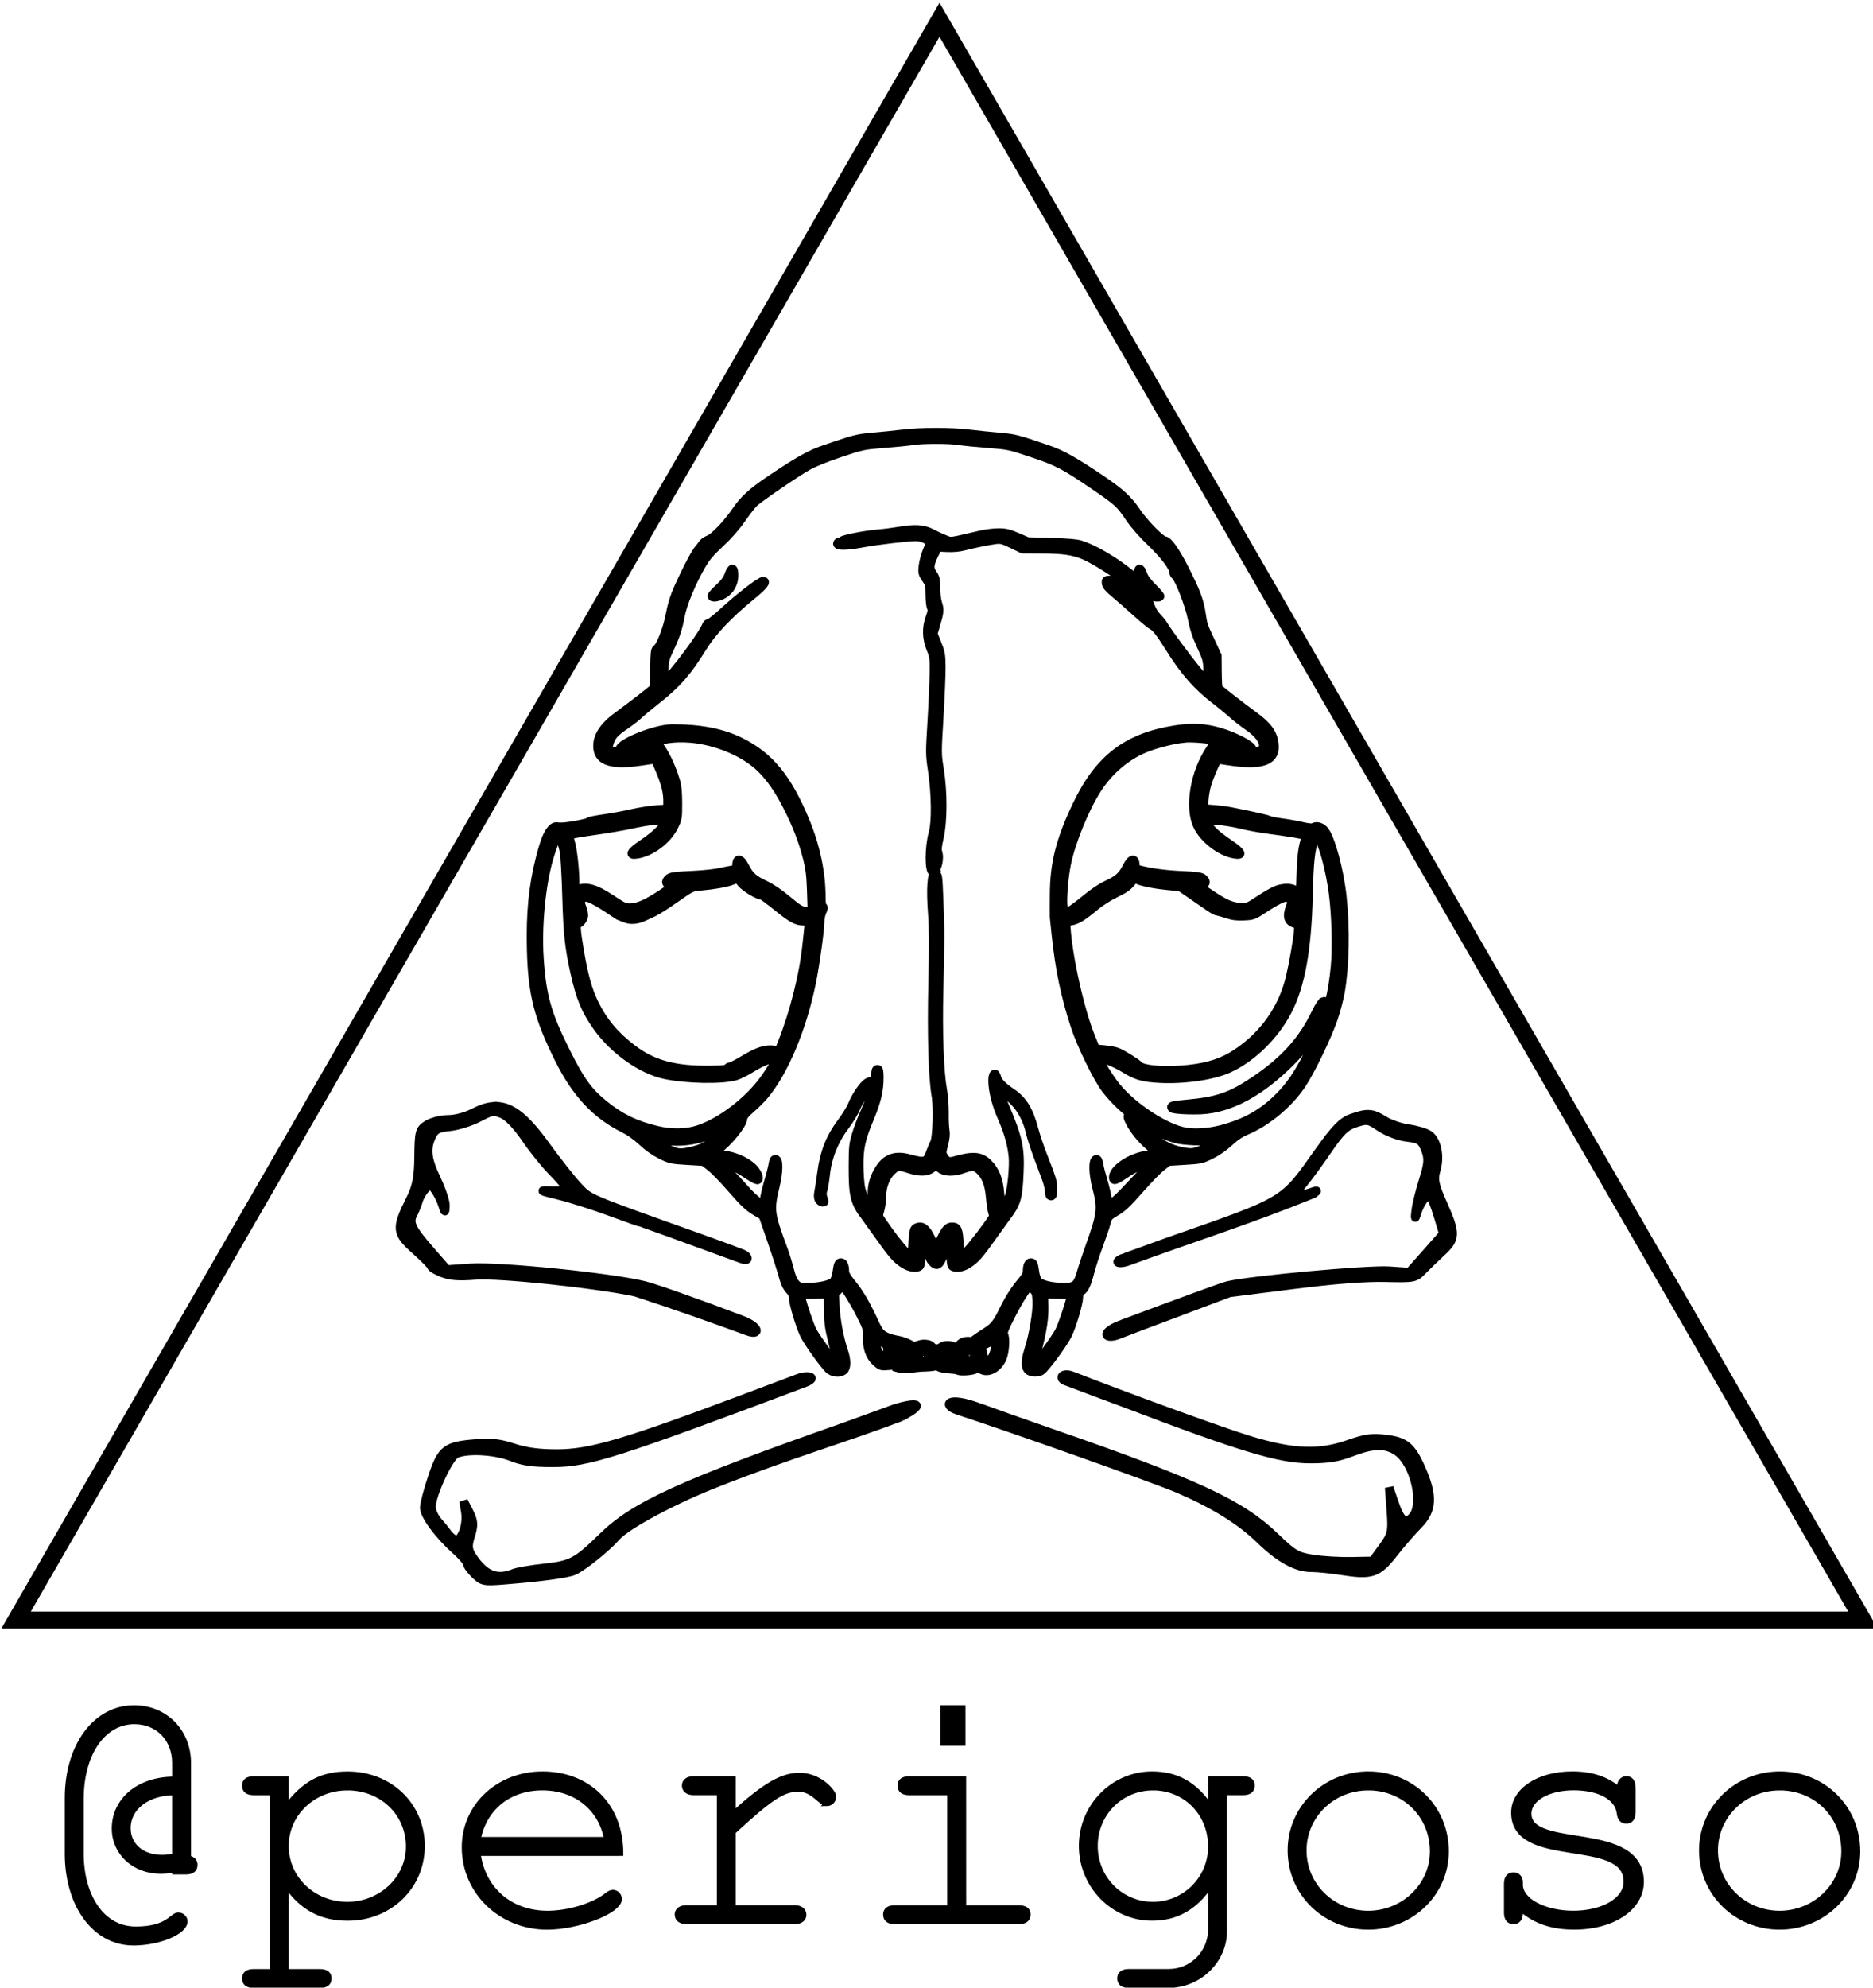 <?xml version="1.0" encoding="UTF-8" standalone="no"?>
<svg
   xmlns:dc="http://purl.org/dc/elements/1.1/"
   xmlns:cc="http://creativecommons.org/ns#"
   xmlns:rdf="http://www.w3.org/1999/02/22-rdf-syntax-ns#"
   xmlns:svg="http://www.w3.org/2000/svg"
   xmlns="http://www.w3.org/2000/svg"
   xmlns:sodipodi="http://sodipodi.sourceforge.net/DTD/sodipodi-0.dtd"
   xmlns:inkscape="http://www.inkscape.org/namespaces/inkscape"
   version="1.1"
   id="svg1555"
   width="16.5mm"
   height="17.5mm"
   viewBox="0 0 62.362 66.142"
   sodipodi:docname="skull_thick_border.svg"
   inkscape:version="1.0.1 (3bc2e813f5, 2020-09-07)">
  <sodipodi:namedview
     pagecolor="#ffffff"
     bordercolor="#666666"
     borderopacity="1"
     objecttolerance="10"
     gridtolerance="10"
     guidetolerance="10"
     inkscape:pageopacity="0"
     inkscape:pageshadow="2"
     inkscape:window-width="1920"
     inkscape:window-height="1029"
     id="namedview34"
     showgrid="false"
     inkscape:zoom="7.8203064"
     inkscape:cx="35.369288"
     inkscape:cy="30.402077"
     inkscape:window-x="0"
     inkscape:window-y="24"
     inkscape:window-maximized="1"
     inkscape:current-layer="svg1555" />
  <defs
     id="defs1559" />
  <g
     id="g1563"
     style="display:inline"
     transform="translate(11.706,14.32)">
    <g
       id="g1749"
       transform="matrix(0.041,0,0,0.041,1.601,0.039)">
      <g
         id="g1739" />
      <g
         id="g1677"
         transform="translate(1.993,-3)">
        <g
           id="g1769">
          <path
             id="path1606"
             style="display:inline;fill:#000000;stroke:#000000;stroke-width:6.973;stroke-miterlimit:4;stroke-dasharray:none"
             d="m 407.39,799.725 c 22.816,-12.129 10.103,-11.592 -5.648,-6.637 -13.765,5.005 -31.379,11.506 -40.186,14.604 -132.414,46.577 -170.692,63.983 -196.691,89.441 -20.949,20.513 -25.329,22.851 -47.205,25.197 -10.736,1.151 -21.95,3.079 -24.922,4.283 -13.731,5.565 -23.485,1.786 -33.322,-12.912 -4.155,-6.209 -4.426,-9.015 -1.699,-17.643 2.64,-8.355 2.402,-11.898 -1.281,-19.082 l -4.523,-8.82 1.479,9.096 c 1.638,10.071 -3.222,23.52 -8.059,22.299 -1.706,-0.431 -4.507,-2.704 -6.223,-5.053 -1.716,-2.348 -5.414,-6.908 -8.217,-10.133 -2.803,-3.225 -5.096,-8.389 -5.096,-11.475 0,-10.113 14.451,-40.923 20.307,-43.297 9.526,-3.861 31.487,-2.576 44.605,2.609 9.503,3.756 17.174,4.835 34.102,4.795 27.899,-0.066 50.418,-7.069 205.227,-65.275 9.769,-4.233 1.258,-6.265 -6.199,-3.391 l -43.322,16.287 c -97.48,36.648 -125.674,44.943 -152.762,44.943 -14.782,0 -24.975,-1.363 -35.258,-4.713 -11.359,-3.701 -17.929,-4.441 -30.613,-3.449 -24.357,1.904 -27.791,4.54 -35.367,27.162 -3.609,10.776 -6.558,21.986 -6.553,24.912 0.011,6.301 11.669,22.104 25.246,34.223 5.34,4.767 9.709,9.844 9.709,11.281 0,1.438 2.829,5.336 6.285,8.664 5.878,5.659 7.339,5.968 22.57,4.766 30.045,-2.372 51.61,-5.219 57.449,-7.586 6.705,-2.717 27.058,-19.029 34.551,-27.689 8.328,-9.625 47.6,-30.606 82.838,-44.256 55.944,-22.101 100.711,-35.05 148.779,-53.152 z"
             transform="translate(-1.993,3)" />
          <path
             id="path1732"
             style="display:inline;fill:#000000;stroke:#000000;stroke-width:6.973;stroke-miterlimit:4;stroke-dasharray:none"
             d="m 546.549,766.559 c -7.829,-3.192 -11.785,1.351 -6.331,3.876 16.44,6.274 33.906,12.637 47.891,17.899 95.512,36.35 126.396,45.662 151.398,45.648 14.646,-0.007 22.539,-1.307 33.488,-5.514 17.753,-6.821 27.929,-6.974 37.164,-0.561 14.2,9.862 21.785,43.57 12.006,53.361 -5.769,5.776 -9.521,2.61 -14.578,-12.301 l -4.016,-11.84 1.385,18.746 c 1.283,17.37 0.794,19.554 -6.668,29.771 l -8.055,11.027 -17.473,0.336 c -9.61,0.185 -23.808,-0.681 -31.551,-1.926 -12.71,-2.043 -15.673,-3.803 -30.49,-18.094 -27.516,-26.538 -63.565,-43.257 -181.123,-84.012 -24.884,-8.627 -44.211,-15.512 -58.355,-20.656 l -0.164,0.025 c -26.986,-10.257 -30.186,-1.909 -18.234,2.012 41.471,13.502 160.907,55.685 180.029,63.971 29.022,12.575 50.079,25.684 65.852,40.996 15.851,15.389 29.426,22.859 41.531,22.859 4.872,0 16.21,1.151 25.195,2.557 23.893,3.737 28.98,2.016 41.521,-14.045 5.958,-7.63 15.036,-18.109 20.176,-23.287 11.612,-11.699 12.278,-23.478 2.566,-45.438 -8.149,-18.426 -13.041,-22.414 -29.844,-24.322 -10.486,-1.191 -16.025,-0.404 -28.783,4.094 -24.219,8.538 -45.116,7.777 -80.639,-2.938 -22.997,-6.937 -103.945,-36.614 -143.9,-52.248 z"
             transform="translate(-1.993,3)" />
          <path
             id="path1728"
             style="display:inline;fill:#000000;stroke:#000000;stroke-width:6.973;stroke-miterlimit:4;stroke-dasharray:none"
             d="m 589.572,670.109 c -9.502,3.005 -8.131,6.528 1.418,3.607 52.906,-19.375 99.864,-34.133 151.195,-55.039 3.901,-2.989 3.511,-3.057 -3.652,-0.627 -11.258,3.818 -12.44,1.557 -4.316,-8.264 3.857,-4.663 12.701,-16.789 19.652,-26.947 10.219,-14.933 14.532,-19.068 22.521,-21.596 9.506,-3.008 10.264,-2.872 19.947,3.566 5.867,3.901 14.891,7.277 21.633,8.094 10.361,1.255 11.922,2.297 14.967,9.992 2.789,7.048 2.49,11.454 -1.656,24.529 -2.78,8.766 -5.527,19.906 -6.107,24.758 -0.842,7.036 -0.654,7.482 0.932,2.205 2.519,-8.386 8.253,-15.838 10.736,-13.957 1.047,0.793 3.891,8.036 6.318,16.096 l 4.414,14.654 -13.785,15.559 -13.785,15.561 -16.34,-1.137 c -17.179,-1.195 -113.26,7.59 -131.371,12.012 -4.164,1.017 -40.692,14.446 -84.131,30.67 l -0.059,0.125 c -19.383,6.64 -16.004,13.096 -5.486,9.545 5.878,-2.248 11.652,-4.464 16.228,-6.217 l 75.072,-28.24 50.879,-6.42 c 34.202,-4.315 58.883,-6.238 75.303,-5.869 23.934,0.538 24.549,0.421 30.578,-5.832 3.384,-3.51 10.412,-10.303 15.617,-15.096 11.537,-10.622 11.647,-14.972 0.99,-38.881 -6.876,-15.427 -7.785,-19.938 -5.547,-27.48 3.311,-11.159 0.637,-24.256 -5.85,-28.662 -2.686,-1.825 -10.125,-4.042 -16.531,-4.926 -6.407,-0.884 -15.353,-3.945 -19.881,-6.803 -9.668,-6.101 -13.803,-6.378 -26.584,-1.785 -7.462,2.682 -13.073,8.445 -26.295,27.014 -29.904,41.998 -25.564,39.401 -122.355,73.211 -11.566,4.166 -23.117,8.378 -34.67,12.58 z"
             transform="translate(-1.993,3)" />
          <path
             id="path1724"
             style="display:inline;fill:#000000;stroke:#000000;stroke-width:6.973;stroke-miterlimit:4;stroke-dasharray:none"
             d="m 75.268,547.768 c -4.723,0.494 -9.683,2.21 -15.15,5.023 -6.3,3.242 -14.844,5.514 -20.738,5.514 -5.54,0 -13.099,1.889 -16.898,4.223 -6.35,3.9 -6.891,5.88 -7.086,25.914 -0.165,16.971 -1.659,24.569 -6.859,34.922 -11.749,23.39 -11.379,27.255 3.902,40.812 7.348,6.519 13.359,12.629 13.359,13.58 0,0.951 3.935,3.27 8.746,5.154 6.561,2.569 13.292,3.074 26.938,2.018 19.145,-1.482 98.113,6.818 130.023,13.666 31.734,10.29 65.433,22.289 91.219,31.705 9.735,3.611 10.333,-3.428 -4.75,-9.197 C 242.278,707.59 207.465,695.2 198.35,692.986 170.766,686.288 80.337,677.203 57.389,678.826 L 38.395,680.17 25.17,664.998 C 9.53,647.055 7.199,642.169 10.945,635.193 c 1.54,-2.868 3.49,-7.696 4.332,-10.729 0.842,-3.032 3.381,-7.428 5.643,-9.77 4,-4.141 4.214,-4.111 7.912,1.104 2.091,2.948 4.751,8.336 5.91,11.975 2.103,6.599 2.109,6.602 2.406,0.684 0.164,-3.263 -2.978,-12.812 -6.982,-21.219 -7.939,-16.668 -8.923,-24.86 -4.211,-35.098 2.568,-5.58 4.985,-6.865 14.773,-7.859 6.437,-0.654 16.974,-3.955 23.416,-7.336 10.929,-5.736 12.224,-5.93 19.369,-2.893 4.581,1.947 12.09,9.815 18.691,19.582 6.069,8.979 16.377,21.685 22.906,28.234 6.53,6.549 11.053,12.528 10.051,13.287 -1.002,0.759 -6.689,1.209 -12.639,1.002 -9.645,-0.336 -8.912,0.087 6.762,3.9 9.668,2.353 28.383,8.277 41.59,13.164 13.206,4.887 24.579,8.885 25.271,8.885 0.776,0 32.167,11.405 81.123,29.32 7.426,2.735 5.715,-2.192 1.684,-3.863 -10.75,-4.187 -22.214,-8.245 -33.289,-12.289 -95.561,-34.105 -91.101,-32.211 -101.137,-42.92 -5.238,-5.59 -16.84,-20.286 -25.781,-32.658 -17.267,-23.892 -29.31,-33.411 -43.479,-31.93 z"
             transform="translate(-1.993,3)" />
          <path
             id="path1673"
             style="fill:#000000;stroke:#000000;stroke-width:0.283;stroke-miterlimit:4;stroke-dasharray:none"
             d="m 19.305,0.062 c -0.398,0 -0.796,0.019 -1.111,0.057 -0.271,0.033 -0.714,0.077 -0.982,0.1 -0.493,0.041 -0.593,0.068 -1.635,0.426 -0.429,0.147 -0.861,0.392 -1.738,0.984 -0.619,0.418 -0.88,0.657 -1.156,1.066 -0.131,0.194 -0.375,0.487 -0.543,0.648 -0.247,0.238 -0.267,0.229 -0.395,0.289 -0.034,0.016 -0.123,0.078 -0.154,0.125 -0.021,0.032 -0.038,0.067 -0.098,0.131 -0.119,0.128 -0.412,0.682 -0.697,1.318 -0.131,0.293 -0.21,0.546 -0.271,0.875 -0.089,0.476 -0.318,1.061 -0.443,1.131 -0.051,0.029 -0.062,0.145 -0.068,0.646 C 10.008,8.195 9.993,8.488 9.979,8.512 9.954,8.552 9.273,9.08 8.805,9.422 8.31,9.784 8.096,10.128 8.137,10.5 c 0.047,0.428 0.495,0.561 1.42,0.422 l 0.479,-0.07 0.139,0.326 c 0.197,0.462 0.27,0.747 0.27,1.049 v 0.262 l -0.355,0.023 c -0.196,0.013 -0.559,0.069 -0.805,0.125 -0.246,0.057 -0.665,0.134 -0.934,0.172 -0.268,0.038 -0.498,0.084 -0.51,0.102 -0.038,0.058 -0.805,0.192 -0.971,0.17 -0.139,-0.019 -0.175,-0.006 -0.264,0.09 -0.124,0.133 -0.232,0.41 -0.369,0.945 -0.238,0.93 -0.324,1.822 -0.295,3.014 0.036,1.467 0.236,2.249 0.932,3.641 0.554,1.108 1.206,1.804 2.113,2.258 0.218,0.109 0.43,0.26 0.621,0.439 0.191,0.18 0.401,0.328 0.613,0.434 0.31,0.153 0.347,0.162 0.869,0.193 l 0.545,0.033 0.221,0.17 c 0.122,0.094 0.413,0.391 0.648,0.66 0.493,0.564 0.607,0.671 0.887,0.836 l 0.203,0.119 0.195,0.561 c 0.231,0.66 0.405,1.199 0.496,1.531 0.041,0.149 0.111,0.285 0.186,0.359 0.083,0.083 0.119,0.158 0.119,0.252 0,0.181 0.222,0.922 0.367,1.223 0.115,0.238 0.587,0.904 0.801,1.129 0.126,0.132 0.384,0.153 0.506,0.043 0.099,-0.089 0.095,-0.342 -0.006,-0.637 -0.135,-0.394 -0.252,-1.006 -0.275,-1.453 l -0.021,-0.43 0.125,-0.129 c 0.069,-0.071 0.134,-0.129 0.143,-0.129 0.047,0 0.381,0.538 0.582,0.939 0.217,0.432 0.233,0.48 0.223,0.715 -0.016,0.373 0.08,0.66 0.285,0.846 0.163,0.147 0.177,0.152 0.406,0.131 0.208,-0.019 0.238,-0.011 0.26,0.057 0.258,0.084 0.571,0.02 0.812,-0.004 0.224,-0.002 0.434,-0.02 0.467,-0.041 0.04,-0.025 0.082,-0.018 0.125,0.021 0.038,0.034 0.18,0.066 0.34,0.076 0.151,0.01 0.286,0.028 0.299,0.041 0.055,0.055 0.512,0.022 0.582,-0.041 0.066,-0.06 0.081,-0.06 0.166,0 0.249,0.174 0.631,-0.051 0.746,-0.439 0.068,-0.229 0.08,-0.604 0.021,-0.713 -0.03,-0.056 0.021,-0.191 0.227,-0.596 0.222,-0.436 0.436,-0.788 0.586,-0.965 0.016,-0.018 0.081,0.015 0.145,0.074 0.103,0.096 0.118,0.141 0.131,0.4 0.017,0.335 -0.109,1.1 -0.26,1.57 -0.175,0.549 -0.116,0.773 0.205,0.773 0.132,0 0.192,-0.024 0.273,-0.111 0.227,-0.242 0.694,-0.898 0.805,-1.129 0.15,-0.313 0.365,-1.046 0.365,-1.236 0,-0.103 0.024,-0.162 0.08,-0.197 0.113,-0.071 0.187,-0.228 0.287,-0.619 0.048,-0.187 0.177,-0.587 0.289,-0.889 0.112,-0.302 0.227,-0.643 0.256,-0.756 0.046,-0.181 0.077,-0.219 0.25,-0.32 0.29,-0.17 0.407,-0.28 0.904,-0.844 0.248,-0.282 0.55,-0.589 0.67,-0.682 l 0.219,-0.168 0.545,-0.033 c 0.522,-0.031 0.56,-0.04 0.869,-0.193 0.202,-0.1 0.425,-0.256 0.594,-0.414 0.194,-0.182 0.355,-0.29 0.57,-0.381 0.676,-0.286 1.4,-0.888 1.822,-1.52 0.307,-0.459 0.865,-1.619 1.057,-2.195 0.089,-0.268 0.19,-0.652 0.225,-0.854 0.151,-0.872 0.175,-2.076 0.061,-3.15 -0.095,-0.892 -0.4,-1.995 -0.607,-2.203 -0.113,-0.113 -0.255,-0.145 -0.357,-0.08 -0.031,0.019 -0.181,0.004 -0.352,-0.037 -0.164,-0.039 -0.468,-0.093 -0.678,-0.121 -0.21,-0.028 -0.399,-0.066 -0.422,-0.084 -0.037,-0.029 -0.61,-0.157 -1.279,-0.287 -0.123,-0.024 -0.37,-0.056 -0.549,-0.07 l -0.326,-0.025 0.012,-0.264 c 0.006,-0.145 0.046,-0.383 0.09,-0.529 0.087,-0.292 0.34,-0.865 0.369,-0.836 0.01,0.01 0.239,0.049 0.51,0.084 0.995,0.13 1.408,-0.052 1.344,-0.592 C 30.429,9.988 30.26,9.755 29.805,9.422 29.354,9.092 28.653,8.545 28.627,8.504 28.612,8.48 28.6,8.23 28.598,7.949 L 28.594,7.439 28.387,6.992 C 28.121,6.419 28.129,6.443 28.066,6.033 28.003,5.618 27.885,5.308 27.512,4.572 27.216,3.989 26.972,3.642 26.855,3.639 26.736,3.635 26.179,3.068 25.928,2.695 25.652,2.286 25.393,2.048 24.773,1.629 23.896,1.036 23.464,0.792 23.035,0.645 21.993,0.287 21.892,0.26 21.398,0.219 21.13,0.196 20.689,0.152 20.418,0.119 20.103,0.081 19.703,0.062 19.305,0.062 Z m 0,0.244 c 0.3,0 0.599,0.012 0.764,0.039 0.141,0.023 0.57,0.066 0.955,0.096 0.686,0.053 0.716,0.06 1.453,0.307 0.846,0.283 1.069,0.4 2.049,1.068 0.787,0.537 0.857,0.601 1.172,1.068 0.16,0.237 0.411,0.523 0.711,0.811 0.438,0.42 0.742,0.825 0.742,0.986 0,0.035 0.025,0.085 0.057,0.109 0.123,0.097 0.466,0.978 0.553,1.424 0.063,0.321 0.143,0.566 0.295,0.895 0.197,0.427 0.209,0.474 0.223,0.838 L 28.293,8.332 28.086,8.109 C 27.807,7.807 26.982,6.707 26.799,6.393 26.773,6.349 26.686,6.243 26.604,6.158 26.497,6.049 26.421,5.911 26.344,5.682 l -0.109,-0.324 0.123,0.076 c 0.128,0.078 0.346,0.101 0.346,0.037 0,-0.02 -0.115,-0.153 -0.256,-0.295 C 26.279,5.006 26.173,4.86 26.137,4.746 26.061,4.512 25.973,4.517 25.973,4.756 V 4.938 L 25.717,4.732 C 25.187,4.303 24.521,3.913 24.082,3.775 23.942,3.731 23.639,3.706 23.105,3.691 L 22.334,3.67 21.988,3.521 C 21.697,3.397 21.597,3.373 21.357,3.375 c -0.157,0.001 -0.412,0.034 -0.568,0.07 -1.074,0.252 -0.964,0.238 -1.184,0.154 -0.109,-0.042 -0.307,-0.134 -0.438,-0.203 -0.277,-0.146 -0.558,-0.163 -1.104,-0.068 -0.179,0.031 -0.48,0.069 -0.67,0.084 -0.407,0.032 -1.18,0.184 -1.18,0.232 0,0.019 -0.035,0.033 -0.08,0.033 -0.045,0 -0.082,0.029 -0.082,0.062 0,0.087 0.32,0.079 0.852,-0.02 0.479,-0.089 1.471,-0.205 1.744,-0.205 0.105,7.48e-5 0.24,0.035 0.33,0.086 L 19.131,3.688 19.018,3.957 c -0.062,0.149 -0.126,0.38 -0.141,0.514 -0.025,0.227 -0.018,0.257 0.098,0.428 0.114,0.167 0.126,0.211 0.127,0.516 4.07e-4,0.183 0.02,0.379 0.045,0.434 0.036,0.08 0.028,0.144 -0.041,0.328 -0.125,0.333 -0.114,0.689 0.027,1.033 0.103,0.249 0.11,0.312 0.105,0.779 -0.003,0.279 -0.034,0.998 -0.07,1.598 -0.065,1.066 -0.065,1.103 0.016,1.646 0.113,0.768 0.125,1.686 0.025,2.039 -0.137,0.488 -0.138,1.301 -0.002,1.301 0.155,-0.074 0.223,-0.451 0.172,-0.631 -0.039,-0.107 -0.031,-0.198 0.041,-0.512 0.121,-0.526 0.123,-1.499 0.004,-2.238 -0.084,-0.52 -0.084,-0.526 -0.01,-1.752 0.041,-0.676 0.071,-1.421 0.068,-1.656 -0.005,-0.379 -0.02,-0.461 -0.137,-0.748 l -0.131,-0.324 0.068,-0.225 c 0.148,-0.494 0.155,-0.565 0.086,-0.775 -0.037,-0.112 -0.064,-0.335 -0.064,-0.514 0,-0.272 -0.013,-0.335 -0.104,-0.465 -0.123,-0.178 -0.114,-0.303 0.055,-0.648 L 19.365,3.861 19.674,3.875 c 0.193,0.009 0.398,-0.009 0.549,-0.049 0.32,-0.084 0.848,-0.191 1.074,-0.217 0.155,-0.018 0.234,0.005 0.525,0.146 l 0.344,0.166 0.592,0.002 c 0.741,0.001 1.067,0.046 1.449,0.205 0.35,0.146 1.179,0.682 1.428,0.924 0.142,0.138 0.338,0.434 0.338,0.512 0,0.021 -0.438,-0.301 -0.691,-0.51 -0.082,-0.067 -0.189,-0.115 -0.256,-0.115 -0.101,0 -0.115,0.013 -0.104,0.109 0.009,0.077 0.091,0.172 0.277,0.326 0.145,0.12 0.47,0.405 0.723,0.633 0.252,0.228 0.493,0.426 0.533,0.441 0.099,0.037 0.27,0.259 0.57,0.74 0.476,0.763 0.912,1.259 1.508,1.713 0.168,0.128 0.415,0.331 0.549,0.451 0.134,0.12 0.372,0.306 0.527,0.412 0.512,0.35 0.66,0.736 0.322,0.834 -0.115,0.034 -0.919,0.005 -1.104,-0.039 -0.105,-0.025 -0.112,-0.051 -0.041,-0.146 0.047,-0.063 0.078,-0.06 0.426,0.053 0.421,0.136 0.539,0.151 0.539,0.062 0,-0.123 -0.562,-0.423 -1.076,-0.574 -0.484,-0.142 -0.908,-0.166 -1.467,-0.078 -1.592,0.249 -2.519,0.957 -3.248,2.48 -0.552,1.154 -0.75,1.934 -0.754,2.967 l -0.002,0.488 c -3.9e-4,0.118 -6.12e-4,0.142 0.002,0.258 l 0.062,0.594 c 0.117,1.111 0.307,2.024 0.633,3.012 0.2,0.607 0.734,1.701 1.002,2.053 0.573,0.752 1.555,1.449 2.328,1.652 0.285,0.075 0.951,0.098 1.26,0.043 0.161,-0.029 0.175,-0.025 0.121,0.027 -0.111,0.109 -0.642,0.35 -0.82,0.373 -0.113,0.014 -0.291,-0.008 -0.5,-0.062 -0.406,-0.105 -0.727,-0.317 -1.199,-0.793 -0.447,-0.451 -0.575,-0.466 -0.33,-0.041 0.148,0.256 0.412,0.556 0.668,0.758 0.217,0.172 0.221,0.167 -0.191,0.23 -0.517,0.079 -1.082,0.459 -1.082,0.727 0,0.136 0.067,0.118 0.4,-0.107 0.286,-0.194 0.669,-0.369 0.809,-0.369 0.041,0 -0.065,0.138 -0.275,0.357 -0.189,0.196 -0.438,0.459 -0.553,0.584 -0.226,0.246 -0.493,0.464 -0.525,0.432 -0.011,-0.011 -0.037,-0.119 -0.057,-0.242 -0.02,-0.123 -0.082,-0.377 -0.139,-0.564 -0.057,-0.188 -0.116,-0.421 -0.131,-0.518 -0.02,-0.131 -0.045,-0.171 -0.094,-0.162 -0.114,0.022 -0.106,0.461 0.016,0.932 0.181,0.7 0.161,0.863 -0.234,1.967 -0.104,0.291 -0.228,0.663 -0.275,0.828 -0.121,0.425 -0.201,0.493 -0.576,0.492 -0.385,-8.24e-4 -0.761,-0.09 -0.852,-0.201 -0.038,-0.047 -0.081,-0.172 -0.096,-0.277 -0.039,-0.287 -0.058,-0.334 -0.139,-0.334 -0.079,0 -0.122,0.107 -0.123,0.299 -3.69e-4,0.077 -0.061,0.187 -0.18,0.326 -0.234,0.276 -0.423,0.576 -0.633,1.008 -0.308,0.633 -0.429,0.533 -1.011,0.977 0,0 -0.253,-0.082 -0.41,0.097 -0.024,0.027 -0.044,0.074 -0.044,0.096 0,0.022 -0.052,0.013 -0.113,-0.02 -0.144,-0.075 -0.339,-0.076 -0.439,0 -0.111,0.084 -0.236,0.078 -0.322,-0.018 -0.054,-0.06 -0.124,-0.082 -0.27,-0.082 -0.108,0 -0.335,0.103 -0.335,0.084 1e-6,-0.02 -0.258,-0.162 -0.464,-0.201 -0.72,-0.137 -0.652,-0.278 -0.97,-0.912 -0.227,-0.452 -0.385,-0.705 -0.637,-1.014 -0.123,-0.151 -0.189,-0.271 -0.189,-0.344 -9.35e-4,-0.189 -0.047,-0.297 -0.125,-0.297 -0.081,0 -0.102,0.05 -0.143,0.338 -0.015,0.107 -0.057,0.232 -0.094,0.277 -0.088,0.108 -0.47,0.196 -0.852,0.197 -0.279,5.93e-4 -0.307,-0.006 -0.412,-0.119 -0.079,-0.084 -0.138,-0.224 -0.199,-0.467 -0.048,-0.191 -0.144,-0.499 -0.213,-0.684 -0.425,-1.14 -0.444,-1.281 -0.262,-2.035 0.121,-0.501 0.129,-0.893 0.018,-0.914 -0.049,-0.009 -0.073,0.031 -0.094,0.162 -0.015,0.096 -0.072,0.33 -0.129,0.518 -0.057,0.188 -0.121,0.442 -0.141,0.564 -0.02,0.123 -0.045,0.233 -0.057,0.244 -0.036,0.036 -0.387,-0.261 -0.6,-0.508 -0.112,-0.13 -0.342,-0.378 -0.512,-0.551 -0.19,-0.194 -0.283,-0.316 -0.242,-0.316 0.137,0 0.508,0.17 0.803,0.367 0.168,0.112 0.328,0.203 0.355,0.203 0.099,2.01e-4 0.048,-0.191 -0.094,-0.357 -0.184,-0.215 -0.575,-0.407 -0.938,-0.463 -0.407,-0.063 -0.408,-0.063 -0.275,-0.162 0.377,-0.283 0.828,-0.838 0.842,-1.037 0.006,-0.082 0.078,-0.172 0.273,-0.342 0.147,-0.127 0.341,-0.321 0.432,-0.43 0.652,-0.781 1.244,-2.184 1.557,-3.693 0.122,-0.588 0.287,-1.77 0.287,-2.059 0,-0.09 0.03,-0.23 0.068,-0.311 0.051,-0.107 0.055,-0.15 0.02,-0.162 -0.032,-0.011 -0.049,-0.119 -0.049,-0.318 0,-0.807 -0.188,-1.69 -0.537,-2.527 -0.585,-1.402 -1.172,-2.118 -2.125,-2.592 -0.614,-0.305 -1.336,-0.445 -2.275,-0.441 -0.522,0.002 -1.678,0.457 -1.721,0.678 -0.02,0.101 0.093,0.089 0.531,-0.053 0.348,-0.112 0.379,-0.116 0.426,-0.053 0.028,0.038 0.051,0.083 0.051,0.1 0,0.053 -0.268,0.084 -0.771,0.09 -0.407,0.004 -0.496,-0.004 -0.555,-0.062 -0.06,-0.06 -0.062,-0.092 -0.021,-0.229 0.068,-0.226 0.177,-0.349 0.514,-0.576 0.162,-0.11 0.366,-0.267 0.453,-0.35 0.087,-0.083 0.349,-0.302 0.584,-0.486 0.674,-0.53 1.022,-0.925 1.51,-1.717 0.33,-0.536 0.855,-1.093 1.621,-1.719 0.406,-0.332 0.53,-0.486 0.389,-0.486 -0.094,0 -0.795,0.541 -1.285,0.992 -0.234,0.215 -0.455,0.391 -0.492,0.391 -0.038,0 -0.082,0.036 -0.096,0.08 -0.07,0.219 -0.807,1.243 -1.217,1.688 l -0.188,0.203 0.014,-0.385 C 10.345,7.601 10.362,7.526 10.5,7.234 c 0.211,-0.446 0.291,-0.687 0.369,-1.105 0.075,-0.402 0.358,-1.089 0.678,-1.648 0.163,-0.285 0.287,-0.434 0.627,-0.752 0.28,-0.262 0.521,-0.534 0.707,-0.803 0.156,-0.224 0.343,-0.465 0.416,-0.535 0.169,-0.161 1.335,-0.96 1.762,-1.205 0.204,-0.117 0.6,-0.278 1.076,-0.438 0.737,-0.246 0.765,-0.253 1.451,-0.307 0.385,-0.03 0.814,-0.073 0.955,-0.096 0.165,-0.027 0.464,-0.039 0.764,-0.039 z m -6.719,4.268 c -0.032,-0.002 -0.074,0.064 -0.121,0.197 -0.051,0.143 -0.139,0.264 -0.314,0.426 -0.134,0.124 -0.244,0.244 -0.244,0.268 0,0.076 0.211,0.046 0.383,-0.055 0.221,-0.129 0.35,-0.36 0.35,-0.629 0,-0.135 -0.021,-0.205 -0.053,-0.207 z m 14.938,5.586 c 0.259,-0.023 0.887,0.034 0.979,0.09 0.016,0.01 -0.046,0.127 -0.137,0.26 -0.522,0.765 -0.717,1.911 -0.432,2.529 0.204,0.443 0.772,0.878 1.24,0.949 0.281,0.043 0.219,-0.072 -0.184,-0.344 -0.403,-0.272 -0.631,-0.482 -0.727,-0.666 l -0.064,-0.125 0.381,0.023 c 0.209,0.014 0.567,0.072 0.797,0.129 0.229,0.057 0.632,0.131 0.895,0.164 0.262,0.033 0.656,0.091 0.875,0.129 0.332,0.057 0.394,0.079 0.373,0.133 -0.109,0.281 -0.15,0.583 -0.17,1.234 -0.018,0.577 -0.032,0.705 -0.068,0.631 -0.096,-0.193 -0.394,-0.249 -0.717,-0.135 -0.096,0.034 -0.323,0.16 -0.504,0.279 -0.481,0.318 -0.494,0.323 -0.748,0.293 -0.293,-0.034 -0.478,-0.118 -0.959,-0.439 C 27.961,15.032 27.958,15.027 28.082,15 c 0.137,-0.03 0.159,-0.102 0.062,-0.199 -0.079,-0.079 -0.199,-0.096 -0.852,-0.125 -0.291,-0.013 -0.724,-0.063 -0.965,-0.111 -0.398,-0.081 -0.438,-0.098 -0.438,-0.18 0,-0.291 -0.129,-0.283 -0.281,0.016 -0.155,0.304 -0.283,0.42 -0.654,0.59 -0.192,0.088 -0.455,0.265 -0.711,0.477 -0.224,0.185 -0.448,0.351 -0.5,0.371 -0.162,0.062 -0.206,0.042 -0.234,-0.107 -0.039,-0.21 0.017,-0.957 0.107,-1.408 0.147,-0.738 0.601,-1.853 1.021,-2.502 0.383,-0.593 0.94,-1.067 1.547,-1.322 0.366,-0.154 0.961,-0.304 1.338,-0.338 z m -16.357,0.002 c 0.736,0.058 1.536,0.343 2.105,0.771 0.405,0.305 0.76,0.765 1.104,1.434 0.331,0.643 0.536,1.173 0.686,1.768 0.083,0.33 0.11,0.555 0.127,1.078 l 0.021,0.66 -0.137,-0.002 c -0.207,-0.004 -0.281,-0.046 -0.705,-0.4 -0.242,-0.202 -0.508,-0.381 -0.703,-0.473 C 13.28,14.818 13.154,14.703 13,14.4 c -0.153,-0.301 -0.281,-0.306 -0.281,-0.012 0,0.075 -0.026,0.098 -0.131,0.113 -0.073,0.011 -0.261,0.047 -0.418,0.082 -0.157,0.035 -0.53,0.076 -0.832,0.09 -0.675,0.031 -0.794,0.048 -0.873,0.127 -0.097,0.097 -0.075,0.171 0.064,0.201 0.126,0.028 0.121,0.031 -0.328,0.326 -0.456,0.3 -0.749,0.424 -1.008,0.424 -0.162,0 -0.211,-0.024 -0.645,-0.311 C 8.068,15.124 7.768,15.038 7.498,15.141 l -0.104,0.041 -0.002,-0.273 c -0.002,-0.417 -0.073,-1.061 -0.145,-1.307 -0.05,-0.171 -0.052,-0.226 -0.014,-0.25 0.027,-0.017 0.262,-0.062 0.521,-0.1 0.805,-0.116 1.145,-0.173 1.65,-0.281 0.268,-0.057 0.602,-0.105 0.742,-0.105 H 10.404 l -0.059,0.111 c -0.092,0.178 -0.343,0.409 -0.727,0.668 -0.402,0.272 -0.462,0.387 -0.182,0.344 0.467,-0.071 1.001,-0.473 1.217,-0.912 0.13,-0.263 0.134,-0.285 0.133,-0.779 -0.001,-0.373 -0.022,-0.571 -0.076,-0.746 -0.126,-0.408 -0.302,-0.798 -0.471,-1.045 -0.089,-0.131 -0.149,-0.246 -0.133,-0.256 0.016,-0.01 0.177,-0.041 0.355,-0.068 0.22,-0.033 0.458,-0.039 0.703,-0.02 z m -4.342,3.232 c 0.056,0 0.158,0.262 0.205,0.529 0.025,0.145 0.061,0.803 0.08,1.463 0.036,1.235 0.083,1.671 0.268,2.5 0.185,0.833 0.358,1.25 0.74,1.789 0.55,0.775 1.46,1.421 2.234,1.586 0.721,0.154 1.905,0.174 2.348,0.041 0.112,-0.034 0.348,-0.152 0.525,-0.264 0.281,-0.178 0.644,-0.328 0.795,-0.328 0.065,0 -0.158,0.396 -0.424,0.752 -0.522,0.699 -1.395,1.358 -2.119,1.602 -0.402,0.135 -0.895,0.145 -1.383,0.029 C 9.387,22.926 8.879,22.678 8.346,22.244 7.829,21.824 7.573,21.473 7.1,20.529 6.466,19.265 6.294,18.662 6.213,17.398 6.146,16.363 6.275,15.016 6.523,14.146 6.64,13.737 6.777,13.395 6.824,13.395 Z m 25.045,0.018 c 0.018,-0.014 0.033,0.004 0.061,0.041 0.161,0.218 0.383,1.055 0.486,1.832 0.092,0.696 0.122,1.808 0.062,2.418 -0.087,0.894 -0.22,1.421 -0.543,2.154 -0.479,1.088 -0.829,1.663 -1.305,2.139 -0.543,0.543 -1.104,0.858 -1.916,1.072 -0.38,0.1 -0.843,0.132 -1.158,0.082 -0.65,-0.104 -1.727,-0.8 -2.289,-1.482 -0.208,-0.253 -0.598,-0.87 -0.598,-0.947 0,-0.072 0.545,0.139 0.855,0.332 0.391,0.243 0.608,0.306 1.158,0.336 0.809,0.044 1.772,-0.096 2.287,-0.332 0.774,-0.354 1.525,-1.091 1.947,-1.912 0.43,-0.835 0.642,-2.003 0.686,-3.781 0.028,-1.132 0.069,-1.538 0.188,-1.807 0.038,-0.087 0.06,-0.131 0.078,-0.145 z m -12.586,1.242 c -0.084,0 -0.094,0.024 -0.121,0.326 -0.016,0.183 -0.008,0.599 0.02,0.945 0.036,0.461 0.041,1.051 0.012,2.307 -0.039,1.708 0.002,3.122 0.107,3.719 0.066,0.373 0.036,1.394 -0.045,1.545 -0.036,0.067 -0.094,0.207 -0.131,0.311 -0.122,0.346 -0.179,0.362 -0.711,0.219 -0.45,-0.121 -0.749,-0.016 -0.98,0.346 -0.161,0.252 -0.242,0.519 -0.242,0.793 0,0.245 -0.038,0.467 -0.08,0.467 -0.059,0 -0.238,-0.394 -0.287,-0.631 -0.028,-0.134 -0.053,-0.464 -0.055,-0.732 -0.005,-0.588 0.061,-0.89 0.348,-1.576 0.231,-0.554 0.315,-0.906 0.316,-1.32 5.63e-4,-0.235 -0.012,-0.293 -0.061,-0.293 -0.042,0 -0.06,0.041 -0.061,0.131 -7.33e-4,0.156 -0.013,0.28 -0.152,0.27 -0.058,-0.004 -0.126,0.036 -0.184,0.09 -0.147,0.138 -0.35,0.464 -0.438,0.689 -0.045,0.116 -0.202,0.37 -0.35,0.568 -0.38,0.51 -0.572,0.996 -0.66,1.662 -0.037,0.278 -0.082,0.57 -0.1,0.65 -0.018,0.081 -0.015,0.185 0.008,0.234 0.023,0.049 0.076,0.091 0.119,0.094 0.073,0.004 0.074,-0.006 0.027,-0.139 -0.035,-0.099 -0.036,-0.175 -0.006,-0.254 0.024,-0.062 0.062,-0.295 0.086,-0.518 0.061,-0.577 0.283,-1.131 0.641,-1.604 0.146,-0.193 0.312,-0.467 0.369,-0.609 0.101,-0.252 0.412,-0.692 0.49,-0.691 0.034,0.004 0.067,0.012 0.066,0.025 -0.002,0.107 -0.133,0.496 -0.277,0.816 -0.093,0.206 -0.218,0.534 -0.277,0.729 -0.098,0.322 -0.109,0.417 -0.111,1.045 -0.004,0.985 0.051,1.212 0.418,1.688 0.043,0.056 0.247,0.34 0.453,0.631 0.437,0.616 0.565,0.761 0.811,0.92 0.192,0.124 0.434,0.156 0.521,0.068 0.031,-0.031 0.049,-0.19 0.049,-0.438 l 0.002,-0.389 0.119,0.209 c 0.066,0.115 0.13,0.254 0.145,0.311 0.014,0.057 0.072,0.146 0.127,0.197 0.13,0.122 0.207,0.075 0.318,-0.191 0.046,-0.11 0.123,-0.274 0.172,-0.363 l 0.09,-0.162 0.002,0.389 c 0.001,0.245 0.02,0.407 0.051,0.438 0.087,0.087 0.33,0.055 0.521,-0.068 0.246,-0.159 0.374,-0.304 0.811,-0.92 0.206,-0.291 0.41,-0.575 0.453,-0.631 0.342,-0.448 0.394,-0.622 0.43,-1.463 0.035,-0.825 -0.038,-1.15 -0.488,-2.215 -0.057,-0.134 -0.117,-0.297 -0.133,-0.361 l -0.029,-0.119 0.135,0.078 c 0.423,0.244 0.739,0.709 0.869,1.277 0.034,0.147 0.144,0.495 0.248,0.773 0.104,0.278 0.233,0.624 0.287,0.77 0.054,0.145 0.097,0.332 0.098,0.416 6.07e-4,0.108 0.019,0.152 0.062,0.152 0.047,0 0.062,-0.051 0.061,-0.232 -0.001,-0.241 -0.022,-0.309 -0.338,-1.121 -0.103,-0.264 -0.233,-0.651 -0.289,-0.861 -0.166,-0.625 -0.367,-0.95 -0.75,-1.207 -0.281,-0.189 -0.444,-0.357 -0.473,-0.486 -0.045,-0.203 -0.143,-0.142 -0.143,0.09 0,0.335 0.116,0.795 0.311,1.232 0.202,0.456 0.323,0.885 0.361,1.285 0.031,0.318 -0.038,1.047 -0.123,1.301 -0.069,0.204 -0.202,0.401 -0.244,0.359 -0.015,-0.015 -0.043,-0.212 -0.061,-0.438 -0.037,-0.465 -0.152,-0.762 -0.391,-1 -0.243,-0.243 -0.503,-0.265 -1.104,-0.092 -0.197,0.057 -0.262,0.032 -0.365,-0.139 -0.062,-0.102 -0.062,-0.129 0.008,-0.396 0.052,-0.199 0.066,-0.34 0.045,-0.459 -0.016,-0.095 -0.029,-0.356 -0.025,-0.58 0.003,-0.224 -0.022,-0.562 -0.057,-0.752 -0.109,-0.601 -0.157,-1.898 -0.121,-3.312 0.041,-1.625 0.042,-1.955 0,-2.979 -0.034,-0.815 -0.035,-0.822 -0.125,-0.822 z m -6.523,0.131 0.123,0.156 c 0.112,0.142 0.546,0.404 0.668,0.404 0.026,0 0.253,0.166 0.504,0.369 0.5,0.404 0.651,0.484 0.9,0.484 h 0.166 l -0.021,0.193 c -0.012,0.106 -0.041,0.376 -0.064,0.6 -0.102,0.976 -0.415,2.218 -0.805,3.201 l -0.109,0.275 -0.17,-0.025 c -0.263,-0.038 -0.53,0.046 -0.969,0.311 -0.221,0.133 -0.432,0.242 -0.471,0.242 -0.039,0 -0.079,0.023 -0.088,0.051 -0.012,0.037 -0.167,0.052 -0.562,0.057 -1.181,0.015 -1.89,-0.175 -2.578,-0.693 -0.574,-0.432 -0.968,-0.903 -1.262,-1.508 -0.21,-0.432 -0.345,-0.919 -0.484,-1.742 -0.11,-0.647 -0.127,-0.879 -0.062,-0.879 0.081,0 0.203,-0.165 0.203,-0.273 0,-0.061 -0.029,-0.19 -0.066,-0.287 -0.065,-0.17 -0.064,-0.18 0.014,-0.258 0.076,-0.076 0.092,-0.077 0.252,-0.021 0.094,0.032 0.347,0.174 0.562,0.316 l 0.391,0.258 0.213,0.084 c 0.186,0.074 0.378,0.048 0.561,-0.025 0.17,-0.072 0.296,-0.134 0.41,-0.191 0.113,-0.053 0.389,-0.233 0.684,-0.439 0.526,-0.368 0.543,-0.376 0.822,-0.4 0.463,-0.041 0.841,-0.108 1.047,-0.186 z m 13.09,0.033 c 0.03,-0.018 0.055,-0.016 0.084,0 0.145,0.077 0.549,0.161 0.988,0.205 l 0.449,0.045 0.389,0.268 c 0.213,0.147 0.476,0.328 0.584,0.402 0.108,0.074 0.224,0.135 0.256,0.135 0.032,0 0.172,0.039 0.311,0.086 0.192,0.065 0.327,0.081 0.561,0.07 0.301,-0.014 0.317,-0.019 0.699,-0.271 0.215,-0.142 0.468,-0.284 0.562,-0.316 0.16,-0.055 0.176,-0.054 0.252,0.021 0.078,0.078 0.079,0.088 0.014,0.258 -0.122,0.318 -0.072,0.491 0.156,0.553 0.117,0.032 0.122,0.042 0.109,0.234 -0.02,0.295 -0.157,1.074 -0.271,1.553 -0.245,1.018 -0.857,1.887 -1.75,2.484 -0.451,0.302 -0.909,0.455 -1.584,0.531 -0.759,0.086 -1.546,0.026 -1.664,-0.127 -0.054,-0.07 -0.528,-0.365 -0.701,-0.436 -0.071,-0.029 -0.262,-0.065 -0.424,-0.08 l -0.295,-0.027 -0.156,-0.387 C 24.065,19.153 23.668,17.382 23.607,16.404 l -0.012,-0.184 0.178,-0.029 c 0.198,-0.034 0.371,-0.141 0.795,-0.494 0.162,-0.135 0.448,-0.317 0.66,-0.418 0.269,-0.128 0.411,-0.225 0.504,-0.34 0.052,-0.065 0.087,-0.103 0.117,-0.121 z m 6.25,4.021 c -0.051,0.021 -0.14,0.14 -0.254,0.377 -0.438,0.914 -1.042,1.583 -2.033,2.248 -0.766,0.514 -1.216,0.67 -2.205,0.76 -0.449,0.041 -0.539,0.059 -0.529,0.111 0.009,0.049 0.09,0.067 0.357,0.084 0.19,0.012 0.472,0.014 0.629,0.006 0.944,-0.048 1.939,-0.581 2.93,-1.57 0.517,-0.517 0.783,-0.888 0.996,-1.395 0.176,-0.418 0.194,-0.656 0.109,-0.621 z M 12.592,22.875 c -0.011,0.02 -0.068,0.081 -0.178,0.193 -0.368,0.377 -0.714,0.595 -1.094,0.691 -0.339,0.086 -0.467,0.095 -0.637,0.043 -0.16,-0.048 -0.619,-0.284 -0.73,-0.375 l -0.1,-0.08 0.102,0.023 c 0.056,0.013 0.261,0.044 0.457,0.07 0.682,0.092 1.46,-0.099 2.084,-0.516 0.072,-0.048 0.107,-0.07 0.096,-0.051 z m 6.713,1.365 0.125,0.105 c 0.158,0.133 0.444,0.143 0.779,0.025 0.301,-0.106 0.365,-0.103 0.518,0.025 0.215,0.181 0.331,0.464 0.369,0.906 0.019,0.215 0.052,0.441 0.076,0.504 0.024,0.063 0.031,0.137 0.014,0.164 -0.175,0.283 -0.685,0.946 -0.863,1.123 l -0.225,0.225 -0.02,-0.453 c -0.022,-0.496 -0.06,-0.584 -0.246,-0.584 -0.136,0 -0.217,0.091 -0.383,0.439 -0.066,0.138 -0.131,0.252 -0.146,0.252 -0.015,0 -0.069,-0.097 -0.119,-0.215 -0.137,-0.323 -0.268,-0.477 -0.404,-0.477 -0.063,0 -0.139,0.03 -0.17,0.066 -0.037,0.044 -0.063,0.221 -0.076,0.518 l -0.021,0.453 -0.205,-0.205 c -0.191,-0.19 -0.478,-0.559 -0.779,-1 -0.127,-0.186 -0.129,-0.187 -0.07,-0.381 0.032,-0.107 0.059,-0.304 0.059,-0.436 0,-0.338 0.126,-0.669 0.324,-0.855 0.186,-0.176 0.226,-0.18 0.57,-0.07 0.363,0.116 0.612,0.107 0.77,-0.025 z m 3.594,4.25 c 0.011,-0.004 0.025,-0.001 0.045,0.004 0.045,0.012 0.25,0.021 0.457,0.021 l 0.377,0.002 -0.025,0.111 c -0.066,0.28 -0.28,0.904 -0.373,1.088 -0.056,0.112 -0.249,0.398 -0.43,0.639 -0.306,0.406 -0.393,0.494 -0.393,0.4 0,-0.02 0.045,-0.207 0.1,-0.416 0.17,-0.647 0.233,-1.067 0.219,-1.48 -0.009,-0.278 -0.01,-0.356 0.023,-0.369 z m -7.186,0.002 c 0.034,0.02 0.035,0.125 0.037,0.5 0.002,0.444 0.023,0.6 0.137,1.068 0.073,0.302 0.143,0.59 0.154,0.641 0.012,0.05 0.004,0.092 -0.018,0.092 -0.054,0 -0.68,-0.852 -0.799,-1.088 -0.089,-0.176 -0.303,-0.802 -0.367,-1.076 l -0.025,-0.111 0.377,-0.002 c 0.207,-3.05e-4 0.412,-0.01 0.457,-0.021 0.02,-0.005 0.036,-0.009 0.047,-0.002 z m 1.57,1.451 0.209,0.119 c 0.202,0.115 0.207,0.123 0.219,0.322 0.013,0.224 -0.025,0.255 -0.186,0.143 -0.116,-0.081 -0.165,-0.179 -0.207,-0.402 z m 3.945,0.07 c 0.029,-0.006 0.044,0.003 0.053,0.025 0.041,0.108 -0.072,0.519 -0.17,0.617 -0.08,0.08 -0.175,0.125 -0.184,0.086 -0.001,-0.006 -0.033,-0.134 -0.072,-0.285 -0.064,-0.246 -0.065,-0.273 -0.008,-0.273 0.035,-2.69e-4 0.142,-0.047 0.238,-0.102 0.07,-0.04 0.113,-0.062 0.143,-0.068 z m -0.799,0.334 c 0.031,0.003 0.06,0.017 0.086,0.049 0.023,0.028 0.055,0.103 0.07,0.164 0.025,0.098 0.018,0.111 -0.066,0.111 -0.053,3.05e-4 -0.137,0.012 -0.188,0.025 -0.079,0.021 -0.093,0.009 -0.092,-0.092 0.002,-0.156 0.098,-0.266 0.189,-0.258 z m -1.551,0.08 c 0.051,0 0.141,0.082 0.141,0.129 0,0.018 -0.064,0.033 -0.143,0.033 -0.132,0 -0.139,-0.006 -0.092,-0.082 0.028,-0.045 0.07,-0.08 0.094,-0.08 z m -0.676,0.018 c 0.027,-0.003 0.055,0.007 0.1,0.027 0.131,0.06 0.136,0.101 0.016,0.133 -0.223,0.06 -0.324,0.001 -0.197,-0.113 0.031,-0.028 0.056,-0.044 0.082,-0.047 z m 1.535,0.029 c 0.039,0.012 0.089,0.038 0.135,0.074 l 0.102,0.08 h -0.176 c -0.145,7.41e-4 -0.173,-0.01 -0.152,-0.062 0.014,-0.035 0.023,-0.073 0.023,-0.082 0,-0.021 0.029,-0.022 0.068,-0.01 z"
             transform="matrix(24.599,0,0,24.599,-41.371,2.051)" />
        </g>
      </g>
    </g>
    <path
       style="fill:none;stroke:#000000;stroke-width:0.567;stroke-linecap:round;stroke-miterlimit:4;stroke-dasharray:none"
       id="path1964"
       d="m 50.321,39.59 -30.746,-10e-7 H -11.171 L 4.202,12.964 19.575,-13.663 34.948,12.964 Z" />
    <g
       aria-label="@perigoso"
       id="text1968"
       style="font-style:normal;font-variant:normal;font-weight:normal;font-stretch:normal;font-size:11.415px;line-height:1.25;font-family:FreeMono;-inkscape-font-specification:FreeMono;fill:#000000;fill-opacity:1;stroke:none;stroke-width:0.162;stroke-miterlimit:4;stroke-dasharray:none">
      <path
         d="m -7.254,50.337 c 0.845,0 1.712,-0.365 1.712,-0.719 0,-0.114 -0.103,-0.217 -0.228,-0.217 -0.217,0 -0.331,0.468 -1.415,0.468 -1.153,0 -1.815,-1.141 -1.815,-2.5 v -1.826 c 0,-1.507 0.731,-2.568 1.769,-2.568 0.776,0 1.336,0.571 1.336,1.37 v 0.536 c -1.233,0 -2.009,0.731 -2.009,1.644 0,0.81 0.662,1.427 1.552,1.427 0.114,0 0.228,-0.011 0.457,-0.034 v 0.057 h 0.377 c 0.205,0 0.308,-0.08 0.308,-0.24 0,-0.126 -0.08,-0.205 -0.217,-0.228 v -3.162 c 0,-1.05 -0.776,-1.838 -1.815,-1.838 -1.29,0 -2.226,1.267 -2.226,3.002 v 1.861 c 0,1.644 0.868,2.968 2.214,2.968 z m 1.358,-2.899 c -0.137,0.034 -0.297,0.046 -0.422,0.046 -0.662,0 -1.119,-0.4 -1.119,-0.97 0,-0.685 0.651,-1.176 1.541,-1.176 z"
         style="font-style:normal;font-variant:normal;font-weight:normal;font-stretch:normal;font-family:FreeMono;-inkscape-font-specification:FreeMono;stroke:#000000;stroke-width:0.162"
         id="path1993" />
      <path
         d="m -2.174,44.869 h -1.084 c -0.205,0 -0.308,0.08 -0.308,0.228 0,0.16 0.103,0.24 0.308,0.24 h 0.616 v 5.947 h -0.616 c -0.205,0 -0.308,0.08 -0.308,0.228 0,0.16 0.103,0.24 0.308,0.24 h 2.203 c 0.205,0 0.308,-0.08 0.308,-0.24 0,-0.148 -0.103,-0.228 -0.308,-0.228 h -1.119 v -2.865 c 0.525,0.753 1.164,1.096 2.043,1.096 1.404,0 2.488,-1.05 2.488,-2.408 0,-1.358 -1.073,-2.397 -2.488,-2.397 -0.868,0 -1.438,0.308 -2.043,1.096 z m 2.032,0.308 c 1.153,0 2.032,0.845 2.032,1.952 0,1.062 -0.913,1.918 -2.032,1.918 -1.13,0 -2.032,-0.856 -2.032,-1.94 0,-1.073 0.902,-1.929 2.032,-1.929 z"
         style="font-style:normal;font-variant:normal;font-weight:normal;font-stretch:normal;font-family:FreeMono;-inkscape-font-specification:FreeMono;stroke:#000000;stroke-width:0.162"
         id="path1995" />
      <path
         d="m 8.966,47.357 c 0,-1.609 -1.096,-2.648 -2.614,-2.648 -1.461,0 -2.603,1.062 -2.603,2.443 0,1.484 1.221,2.66 2.762,2.66 1.039,0 2.408,-0.536 2.408,-0.936 0,-0.126 -0.103,-0.228 -0.217,-0.228 -0.057,0 -0.103,0.023 -0.183,0.08 -0.457,0.365 -1.29,0.616 -1.998,0.616 -1.233,0 -2.146,-0.788 -2.306,-1.986 z M 4.218,46.889 c 0.205,-1.05 1.027,-1.712 2.135,-1.712 1.107,0 1.952,0.673 2.135,1.712 z"
         style="font-style:normal;font-variant:normal;font-weight:normal;font-stretch:normal;font-family:FreeMono;-inkscape-font-specification:FreeMono;stroke:#000000;stroke-width:0.162"
         id="path1997" />
      <path
         d="m 15.815,45.702 c 0.137,0 0.24,-0.103 0.24,-0.24 0,-0.148 -0.457,-0.708 -1.141,-0.708 -0.582,0 -1.141,0.32 -2.203,1.278 v -1.164 h -1.324 c -0.194,0 -0.308,0.091 -0.308,0.228 0,0.148 0.114,0.24 0.308,0.24 h 0.856 v 3.824 h -1.096 c -0.194,0 -0.308,0.091 -0.308,0.228 0,0.148 0.114,0.24 0.308,0.24 h 3.607 c 0.194,0 0.308,-0.091 0.308,-0.228 0,-0.148 -0.114,-0.24 -0.308,-0.24 h -2.043 v -2.523 c 1.256,-1.153 1.655,-1.415 2.169,-1.415 0.491,0 0.742,0.479 0.936,0.479 z"
         style="font-style:normal;font-variant:normal;font-weight:normal;font-stretch:normal;font-family:FreeMono;-inkscape-font-specification:FreeMono;stroke:#000000;stroke-width:0.162"
         id="path1999" />
      <path
         d="m 20.381,44.869 h -1.815 c -0.205,0 -0.308,0.08 -0.308,0.228 0,0.16 0.103,0.24 0.308,0.24 h 1.347 v 3.824 h -1.826 c -0.205,0 -0.308,0.08 -0.308,0.228 0,0.16 0.103,0.24 0.308,0.24 h 4.121 c 0.205,0 0.32,-0.08 0.32,-0.24 0,-0.148 -0.103,-0.228 -0.32,-0.228 h -1.826 z m -0.023,-2.363 h -0.673 v 1.187 h 0.673 z"
         style="font-style:normal;font-variant:normal;font-weight:normal;font-stretch:normal;font-family:FreeMono;-inkscape-font-specification:FreeMono;stroke:#000000;stroke-width:0.162"
         id="path2001" />
      <path
         d="M 28.599,45.816 C 28.086,45.052 27.481,44.709 26.647,44.709 c -1.29,0 -2.351,1.073 -2.351,2.397 0,1.324 1.062,2.408 2.351,2.408 0.822,0 1.438,-0.354 1.952,-1.107 v 1.472 c 0,0.776 -0.616,1.404 -1.393,1.404 h -1.324 c -0.205,0 -0.308,0.08 -0.308,0.228 0,0.16 0.103,0.24 0.308,0.24 h 1.301 c 1.062,0 1.883,-0.845 1.883,-1.804 v -4.611 h 0.616 c 0.205,0 0.308,-0.08 0.308,-0.24 0,-0.148 -0.103,-0.228 -0.308,-0.228 h -1.084 z m -1.918,-0.639 c 1.084,0 1.918,0.845 1.918,1.952 0,1.062 -0.856,1.918 -1.918,1.918 -1.062,0 -1.918,-0.856 -1.918,-1.94 0,-1.073 0.845,-1.929 1.918,-1.929 z"
         style="font-style:normal;font-variant:normal;font-weight:normal;font-stretch:normal;font-family:FreeMono;-inkscape-font-specification:FreeMono;stroke:#000000;stroke-width:0.162"
         id="path2003" />
      <path
         d="m 33.85,44.709 c -1.45,0 -2.603,1.141 -2.603,2.545 0,1.427 1.153,2.557 2.603,2.557 1.438,0 2.603,-1.13 2.603,-2.523 0,-1.45 -1.141,-2.58 -2.603,-2.58 z m 0,0.468 c 1.199,0 2.135,0.913 2.135,2.112 0,1.13 -0.959,2.055 -2.135,2.055 -1.187,0 -2.135,-0.925 -2.135,-2.089 0,-1.153 0.947,-2.077 2.135,-2.077 z"
         style="font-style:normal;font-variant:normal;font-weight:normal;font-stretch:normal;font-family:FreeMono;-inkscape-font-specification:FreeMono;stroke:#000000;stroke-width:0.162"
         id="path2005" />
      <path
         d="m 42.434,48.293 c 0,0.605 -0.753,1.05 -1.758,1.05 -0.97,0 -1.758,-0.422 -1.758,-0.947 v -0.08 c 0,-0.148 -0.091,-0.251 -0.228,-0.251 -0.16,0 -0.24,0.103 -0.24,0.308 v 0.947 c 0,0.205 0.08,0.308 0.24,0.308 0.148,0 0.228,-0.103 0.228,-0.308 v -0.126 c 0.479,0.422 1.05,0.616 1.792,0.616 1.29,0 2.237,-0.639 2.237,-1.507 0,-1.998 -3.744,-1.004 -3.744,-2.272 0,-0.491 0.639,-0.856 1.484,-0.856 0.868,0 1.461,0.331 1.518,0.845 0.023,0.183 0.103,0.263 0.24,0.263 0.148,0 0.228,-0.103 0.228,-0.308 v -0.788 c 0,-0.217 -0.08,-0.32 -0.228,-0.32 -0.148,0 -0.24,0.126 -0.24,0.32 v 0.046 c -0.4,-0.354 -0.913,-0.525 -1.564,-0.525 -1.119,0 -1.952,0.548 -1.952,1.29 0,1.838 3.744,0.742 3.744,2.294 z"
         style="font-style:normal;font-variant:normal;font-weight:normal;font-stretch:normal;font-family:FreeMono;-inkscape-font-specification:FreeMono;stroke:#000000;stroke-width:0.162"
         id="path2007" />
      <path
         d="m 47.548,44.709 c -1.45,0 -2.603,1.141 -2.603,2.545 0,1.427 1.153,2.557 2.603,2.557 1.438,0 2.603,-1.13 2.603,-2.523 0,-1.45 -1.141,-2.58 -2.603,-2.58 z m 0,0.468 c 1.199,0 2.135,0.913 2.135,2.112 0,1.13 -0.959,2.055 -2.135,2.055 -1.187,0 -2.135,-0.925 -2.135,-2.089 0,-1.153 0.947,-2.077 2.135,-2.077 z"
         style="font-style:normal;font-variant:normal;font-weight:normal;font-stretch:normal;font-family:FreeMono;-inkscape-font-specification:FreeMono;stroke:#000000;stroke-width:0.162"
         id="path2009" />
    </g>
  </g>
</svg>
